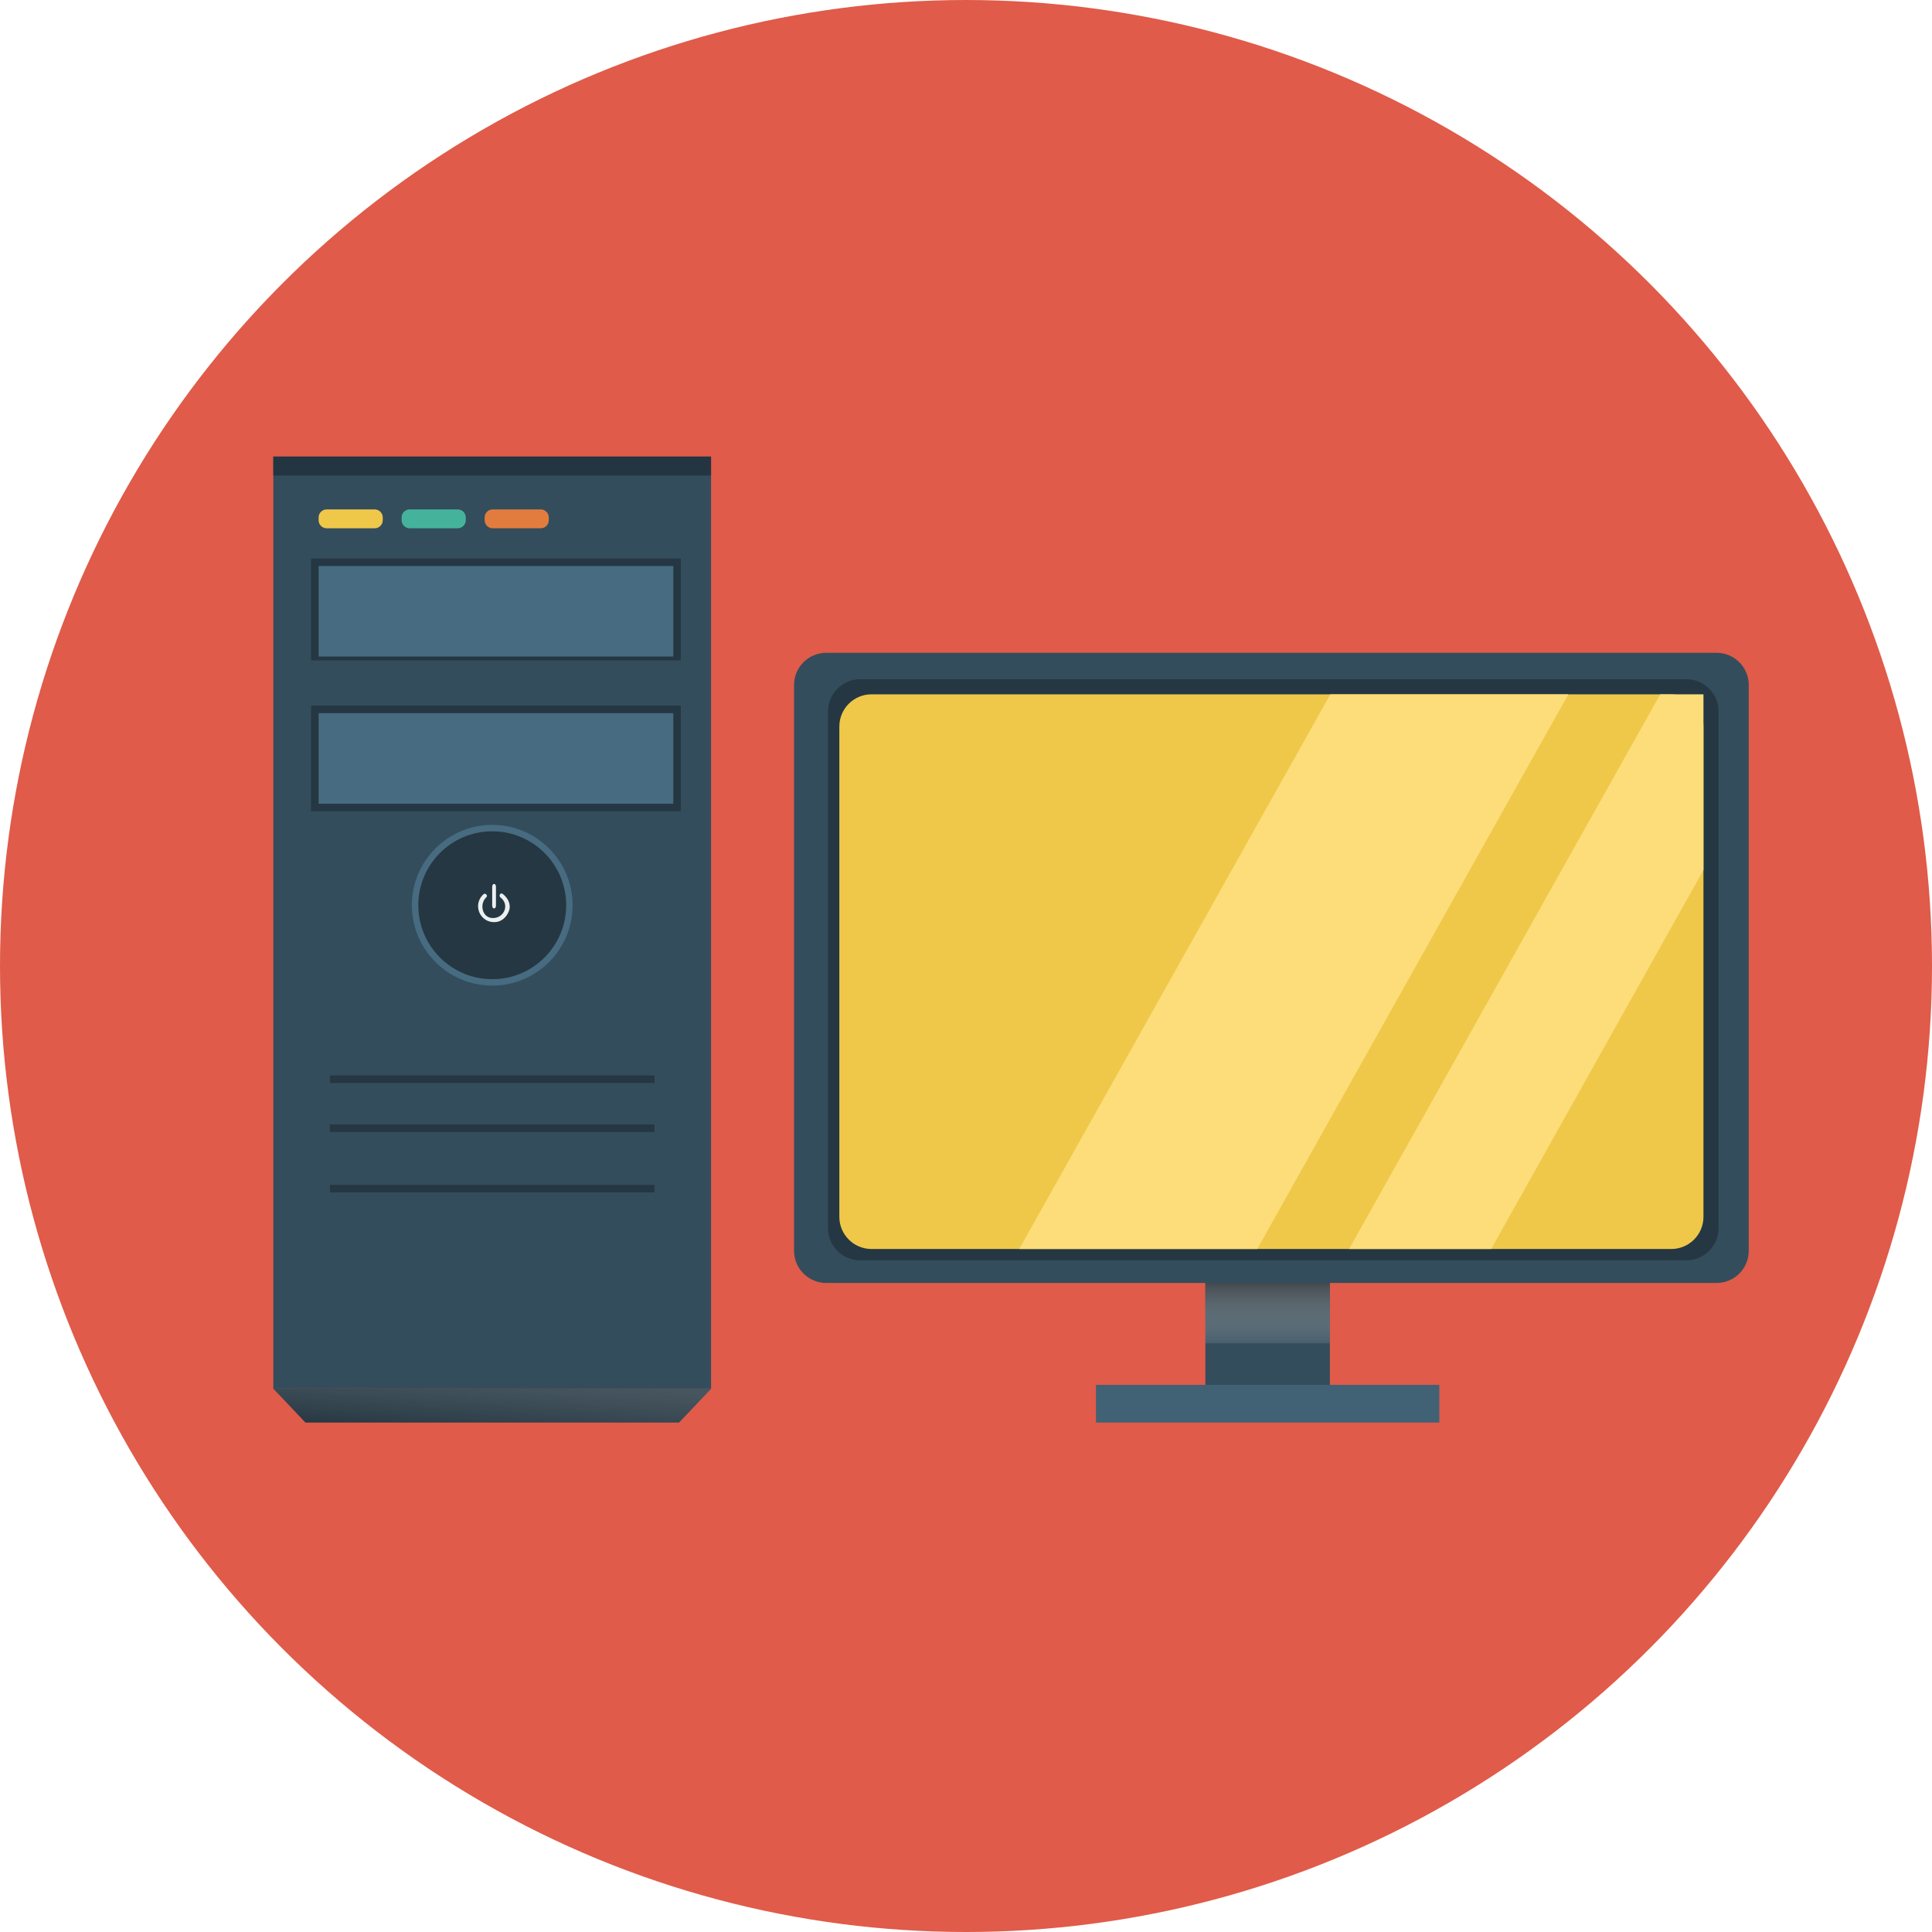 <?xml version="1.0" encoding="iso-8859-1"?>
<!-- Generator: Adobe Illustrator 17.0.0, SVG Export Plug-In . SVG Version: 6.00 Build 0)  -->
<!DOCTYPE svg PUBLIC "-//W3C//DTD SVG 1.1//EN" "http://www.w3.org/Graphics/SVG/1.1/DTD/svg11.dtd">
<svg version="1.1" id="Layer_1" xmlns="http://www.w3.org/2000/svg" xmlns:xlink="http://www.w3.org/1999/xlink" x="0px" y="0px"
	 width="512px" height="512.001px" viewBox="0 0 512 512.001" style="enable-background:new 0 0 512 512.001;" xml:space="preserve"
	>
<circle id="background_62_" style="fill:#E05B49;" cx="256" cy="256.001" r="256"/>
<rect x="319.435" y="314" style="fill:#334D5C;" width="33" height="53"/>
<linearGradient id="SVGID_1_" gradientUnits="userSpaceOnUse" x1="335.935" y1="359.362" x2="335.935" y2="332.459">
	<stop  offset="0" style="stop-color:#FFFFFF;stop-opacity:0"/>
	<stop  offset="1" style="stop-color:#000000"/>
</linearGradient>
<rect x="319.435" y="314" style="fill:url(#SVGID_1_);" width="33" height="42"/>
<rect x="290.435" y="367" style="fill:#416275;" width="91" height="10"/>
<rect x="72.435" y="121" style="fill:#334D5C;" width="116" height="247"/>
<path style="fill:#334D5C;" d="M463.435,331.467c0,4.713-3.82,8.533-8.533,8.533H218.968c-4.713,0-8.533-3.82-8.533-8.533V181.533
	c0-4.713,3.82-8.533,8.533-8.533h235.934c4.713,0,8.533,3.82,8.533,8.533V331.467z"/>
<path style="fill:#253742;" d="M455.435,325.467c0,4.713-3.82,8.533-8.533,8.533H227.968c-4.713,0-8.533-3.82-8.533-8.533V188.533
	c0-4.713,3.82-8.533,8.533-8.533h218.934c4.713,0,8.533,3.82,8.533,8.533V325.467z"/>
<path style="fill:#EFC84A;" d="M451.435,322.467c0,4.713-3.82,8.533-8.533,8.533H230.968c-4.713,0-8.533-3.82-8.533-8.533V192.533
	c0-4.713,3.82-8.533,8.533-8.533h211.934c4.713,0,8.533,3.82,8.533,8.533V322.467z"/>
<rect x="82.435" y="148" style="fill:#253742;" width="98" height="27"/>
<rect x="84.435" y="150" style="fill:#476B80;" width="94" height="24"/>
<rect x="82.435" y="187" style="fill:#253742;" width="98" height="28"/>
<rect x="84.435" y="189" style="fill:#476B80;" width="94" height="24"/>
<path style="fill:#476B80;" d="M130.448,261.197c-11.744,0-21.299-9.555-21.299-21.298c0-11.745,9.555-21.3,21.299-21.3
	c11.746,0,21.301,9.555,21.301,21.3C151.749,251.642,142.195,261.197,130.448,261.197z"/>
<circle style="fill:#253742;" cx="130.449" cy="239.899" r="19.593"/>
<g>
	<path style="fill:#ECF0F0;" d="M130.435,235c0,0,0,4,0,5s1,1,1,0s0-3,0-5C131.435,234,130.435,234,130.435,235
		C130.435,235,130.435,234,130.435,235z"/>
</g>
<g>
	<path style="fill:#ECF0F0;" d="M128.092,237.004c-2.962,2.778-0.909,7.589,3.146,7.371c1.714-0.092,3.016-1.373,3.611-2.891
		c0.702-1.788-0.241-3.548-1.654-4.61c-0.572-0.429-1.124,0.534-0.56,0.958c2.404,1.806,1.106,5.3-1.796,5.456
		c-3.055,0.165-3.901-3.683-1.964-5.501C129.398,237.299,128.612,236.516,128.092,237.004L128.092,237.004z"/>
</g>
<path style="fill:#EFC84A;" d="M101.435,137.867c0,1.178-0.955,2.133-2.134,2.133H86.569c-1.179,0-2.134-0.955-2.134-2.133v-0.733
	c0-1.178,0.955-2.134,2.134-2.134h12.732c1.179,0,2.134,0.956,2.134,2.134V137.867z"/>
<path style="fill:#45B39C;" d="M123.435,137.867c0,1.178-0.955,2.133-2.133,2.133h-12.734c-1.178,0-2.133-0.955-2.133-2.133v-0.733
	c0-1.178,0.955-2.134,2.133-2.134h12.734c1.178,0,2.133,0.956,2.133,2.134V137.867z"/>
<path style="fill:#E27C3E;" d="M145.435,137.867c0,1.178-0.955,2.133-2.134,2.133h-12.732c-1.179,0-2.134-0.955-2.134-2.133v-0.733
	c0-1.178,0.955-2.134,2.134-2.134h12.732c1.179,0,2.134,0.956,2.134,2.134V137.867z"/>
<polygon style="fill:#253742;" points="179.943,377 80.956,377 72.423,368 188.476,368 "/>
<linearGradient id="SVGID_2_" gradientUnits="userSpaceOnUse" x1="129.566" y1="380.866" x2="134.836" y2="304.152">
	<stop  offset="0" style="stop-color:#FFFFFF;stop-opacity:0"/>
	<stop  offset="1" style="stop-color:#000000"/>
</linearGradient>
<polygon style="fill:url(#SVGID_2_);" points="179.943,377 80.956,377 72.423,368 188.476,368 "/>
<rect x="72.435" y="121" style="fill:#233540;" width="116" height="5"/>
<g>
	<rect x="87.435" y="285" style="fill:#253742;" width="86" height="2"/>
</g>
<g>
	<rect x="87.435" y="298" style="fill:#253742;" width="86" height="2"/>
</g>
<g>
	<rect x="87.435" y="314" style="fill:#253742;" width="86" height="2"/>
</g>
<polygon style="fill:#FCDD79;" points="352.552,184 270.104,331 333.177,331 415.626,184 "/>
<polygon style="fill:#FCDD79;" points="451.435,184 439.975,184 357.527,331 395.178,331 451.435,230.562 "/>
<g>
</g>
<g>
</g>
<g>
</g>
<g>
</g>
<g>
</g>
<g>
</g>
<g>
</g>
<g>
</g>
<g>
</g>
<g>
</g>
<g>
</g>
<g>
</g>
<g>
</g>
<g>
</g>
<g>
</g>
</svg>
